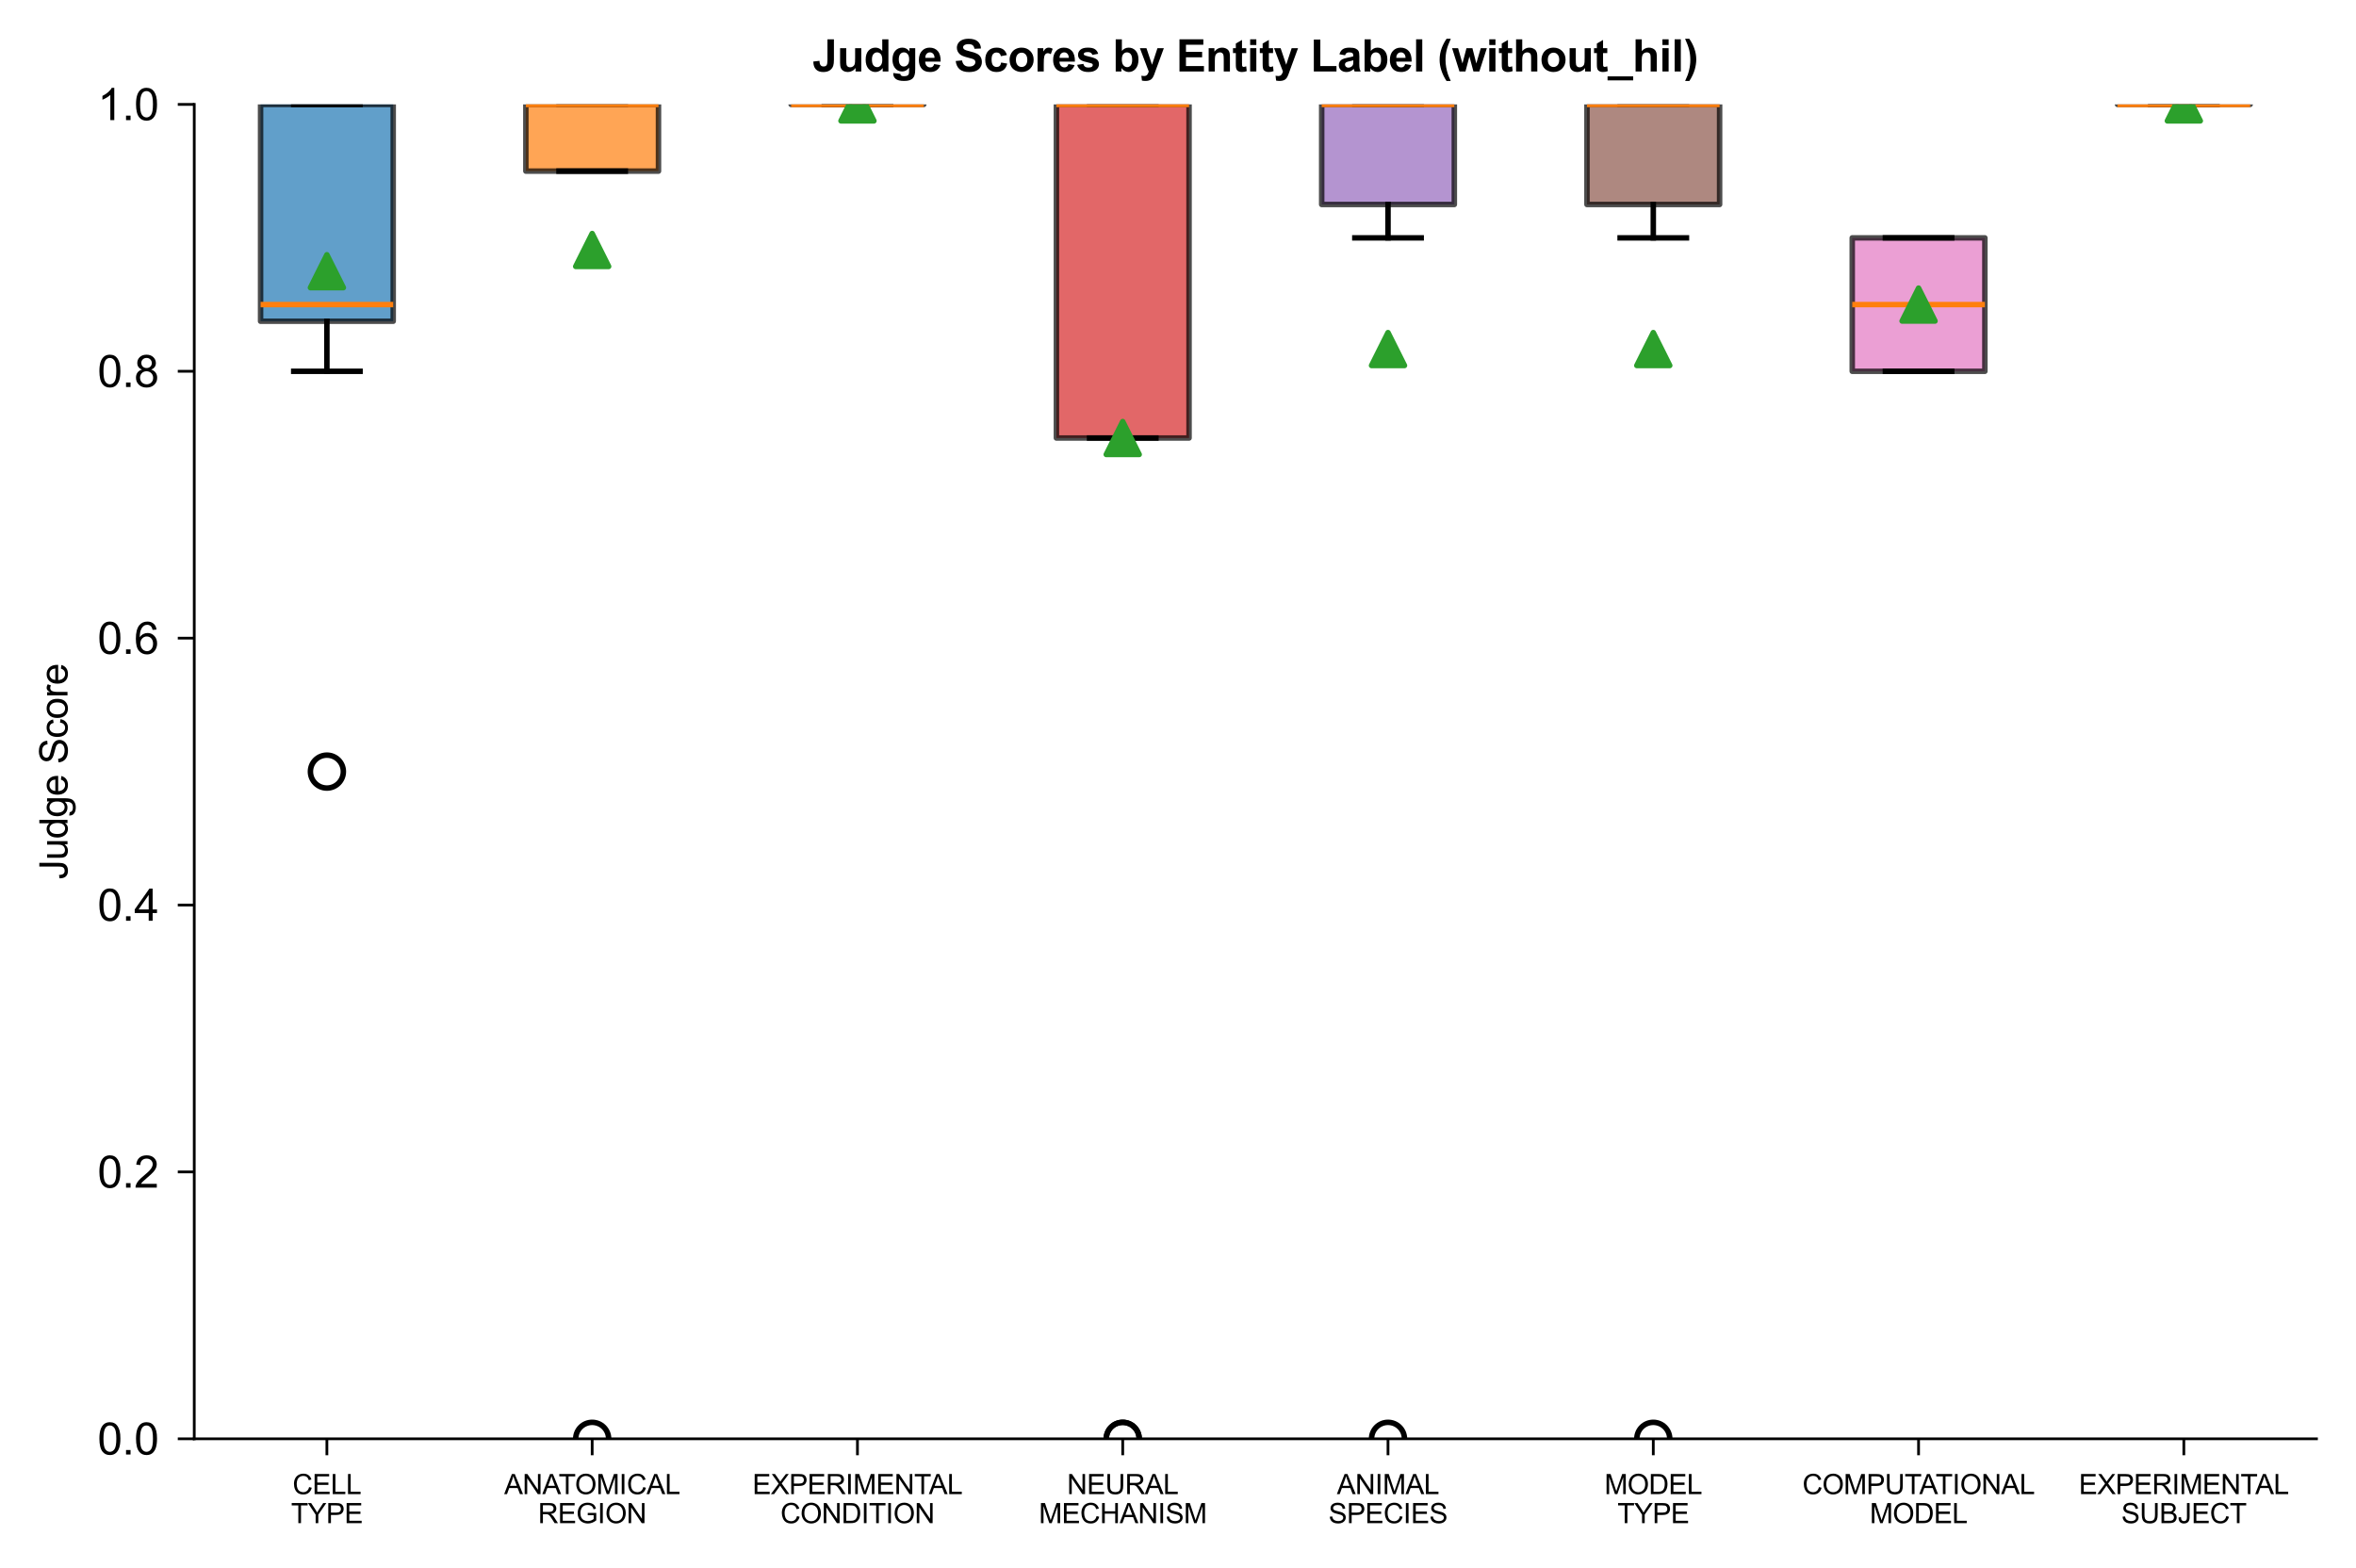 <?xml version="1.0" encoding="utf-8" standalone="no"?>
<!DOCTYPE svg PUBLIC "-//W3C//DTD SVG 1.1//EN"
  "http://www.w3.org/Graphics/SVG/1.1/DTD/svg11.dtd">
<svg xmlns:xlink="http://www.w3.org/1999/xlink" width="429.214pt" height="285.706pt" viewBox="0 0 429.214 285.706" xmlns="http://www.w3.org/2000/svg" version="1.1">
 <defs>
  <style type="text/css">*{stroke-linejoin: round; stroke-linecap: butt}</style>
 </defs>
 <g id="figure_1">
  <g id="patch_1">
   <path d="M 0 285.706 
L 429.214 285.706 
L 429.214 0 
L 0 0 
z
" style="fill: #ffffff"/>
  </g>
  <g id="axes_1">
   <g id="patch_2">
    <path d="M 35.389 262.145 
L 422.014 262.145 
L 422.014 19.024 
L 35.389 19.024 
z
" style="fill: #ffffff"/>
   </g>
   <g id="matplotlib.axis_1">
    <g id="xtick_1">
     <g id="line2d_1">
      <defs>
       <path id="m60e4095903" d="M 0 0 
L 0 3 
" style="stroke: #000000; stroke-width: 0.5"/>
      </defs>
      <g>
       <use xlink:href="#m60e4095903" x="59.553" y="262.145" style="stroke: #000000; stroke-width: 0.5"/>
      </g>
     </g>
     <g id="text_1">
      <!-- CELL -->
      <g transform="translate(53.3 272.224) scale(0.05 -0.05)">
       <defs>
        <path id="ArialMT-43" d="M 3763 1606 
L 4369 1453 
Q 4178 706 3683 314 
Q 3188 -78 2472 -78 
Q 1731 -78 1267 223 
Q 803 525 561 1097 
Q 319 1669 319 2325 
Q 319 3041 592 3573 
Q 866 4106 1370 4382 
Q 1875 4659 2481 4659 
Q 3169 4659 3637 4309 
Q 4106 3959 4291 3325 
L 3694 3184 
Q 3534 3684 3231 3912 
Q 2928 4141 2469 4141 
Q 1941 4141 1586 3887 
Q 1231 3634 1087 3207 
Q 944 2781 944 2328 
Q 944 1744 1114 1308 
Q 1284 872 1643 656 
Q 2003 441 2422 441 
Q 2931 441 3284 734 
Q 3638 1028 3763 1606 
z
" transform="scale(0.016)"/>
        <path id="ArialMT-45" d="M 506 0 
L 506 4581 
L 3819 4581 
L 3819 4041 
L 1113 4041 
L 1113 2638 
L 3647 2638 
L 3647 2100 
L 1113 2100 
L 1113 541 
L 3925 541 
L 3925 0 
L 506 0 
z
" transform="scale(0.016)"/>
        <path id="ArialMT-4c" d="M 469 0 
L 469 4581 
L 1075 4581 
L 1075 541 
L 3331 541 
L 3331 0 
L 469 0 
z
" transform="scale(0.016)"/>
       </defs>
       <use xlink:href="#ArialMT-43"/>
       <use xlink:href="#ArialMT-45" transform="translate(72.217 0)"/>
       <use xlink:href="#ArialMT-4c" transform="translate(138.916 0)"/>
       <use xlink:href="#ArialMT-4c" transform="translate(194.531 0)"/>
      </g>
      <!-- TYPE -->
      <g transform="translate(53.023 277.512) scale(0.05 -0.05)">
       <defs>
        <path id="ArialMT-54" d="M 1659 0 
L 1659 4041 
L 150 4041 
L 150 4581 
L 3781 4581 
L 3781 4041 
L 2266 4041 
L 2266 0 
L 1659 0 
z
" transform="scale(0.016)"/>
        <path id="ArialMT-59" d="M 1784 0 
L 1784 1941 
L 19 4581 
L 756 4581 
L 1659 3200 
Q 1909 2813 2125 2425 
Q 2331 2784 2625 3234 
L 3513 4581 
L 4219 4581 
L 2391 1941 
L 2391 0 
L 1784 0 
z
" transform="scale(0.016)"/>
        <path id="ArialMT-50" d="M 494 0 
L 494 4581 
L 2222 4581 
Q 2678 4581 2919 4538 
Q 3256 4481 3484 4323 
Q 3713 4166 3852 3881 
Q 3991 3597 3991 3256 
Q 3991 2672 3619 2267 
Q 3247 1863 2275 1863 
L 1100 1863 
L 1100 0 
L 494 0 
z
M 1100 2403 
L 2284 2403 
Q 2872 2403 3119 2622 
Q 3366 2841 3366 3238 
Q 3366 3525 3220 3729 
Q 3075 3934 2838 4000 
Q 2684 4041 2272 4041 
L 1100 4041 
L 1100 2403 
z
" transform="scale(0.016)"/>
       </defs>
       <use xlink:href="#ArialMT-54"/>
       <use xlink:href="#ArialMT-59" transform="translate(61.084 0)"/>
       <use xlink:href="#ArialMT-50" transform="translate(127.783 0)"/>
       <use xlink:href="#ArialMT-45" transform="translate(194.482 0)"/>
      </g>
     </g>
    </g>
    <g id="xtick_2">
     <g id="line2d_2">
      <g>
       <use xlink:href="#m60e4095903" x="107.881" y="262.145" style="stroke: #000000; stroke-width: 0.5"/>
      </g>
     </g>
     <g id="text_2">
      <!-- ANATOMICAL -->
      <g transform="translate(91.857 272.224) scale(0.05 -0.05)">
       <defs>
        <path id="ArialMT-41" d="M -9 0 
L 1750 4581 
L 2403 4581 
L 4278 0 
L 3588 0 
L 3053 1388 
L 1138 1388 
L 634 0 
L -9 0 
z
M 1313 1881 
L 2866 1881 
L 2388 3150 
Q 2169 3728 2063 4100 
Q 1975 3659 1816 3225 
L 1313 1881 
z
" transform="scale(0.016)"/>
        <path id="ArialMT-4e" d="M 488 0 
L 488 4581 
L 1109 4581 
L 3516 984 
L 3516 4581 
L 4097 4581 
L 4097 0 
L 3475 0 
L 1069 3600 
L 1069 0 
L 488 0 
z
" transform="scale(0.016)"/>
        <path id="ArialMT-4f" d="M 309 2231 
Q 309 3372 921 4017 
Q 1534 4663 2503 4663 
Q 3138 4663 3647 4359 
Q 4156 4056 4423 3514 
Q 4691 2972 4691 2284 
Q 4691 1588 4409 1038 
Q 4128 488 3612 205 
Q 3097 -78 2500 -78 
Q 1853 -78 1343 234 
Q 834 547 571 1087 
Q 309 1628 309 2231 
z
M 934 2222 
Q 934 1394 1379 917 
Q 1825 441 2497 441 
Q 3181 441 3623 922 
Q 4066 1403 4066 2288 
Q 4066 2847 3877 3264 
Q 3688 3681 3323 3911 
Q 2959 4141 2506 4141 
Q 1863 4141 1398 3698 
Q 934 3256 934 2222 
z
" transform="scale(0.016)"/>
        <path id="ArialMT-4d" d="M 475 0 
L 475 4581 
L 1388 4581 
L 2472 1338 
Q 2622 884 2691 659 
Q 2769 909 2934 1394 
L 4031 4581 
L 4847 4581 
L 4847 0 
L 4263 0 
L 4263 3834 
L 2931 0 
L 2384 0 
L 1059 3900 
L 1059 0 
L 475 0 
z
" transform="scale(0.016)"/>
        <path id="ArialMT-49" d="M 597 0 
L 597 4581 
L 1203 4581 
L 1203 0 
L 597 0 
z
" transform="scale(0.016)"/>
       </defs>
       <use xlink:href="#ArialMT-41"/>
       <use xlink:href="#ArialMT-4e" transform="translate(66.699 0)"/>
       <use xlink:href="#ArialMT-41" transform="translate(138.916 0)"/>
       <use xlink:href="#ArialMT-54" transform="translate(198.24 0)"/>
       <use xlink:href="#ArialMT-4f" transform="translate(257.574 0)"/>
       <use xlink:href="#ArialMT-4d" transform="translate(335.357 0)"/>
       <use xlink:href="#ArialMT-49" transform="translate(418.658 0)"/>
       <use xlink:href="#ArialMT-43" transform="translate(446.441 0)"/>
       <use xlink:href="#ArialMT-41" transform="translate(518.658 0)"/>
       <use xlink:href="#ArialMT-4c" transform="translate(585.357 0)"/>
      </g>
      <!-- REGION -->
      <g transform="translate(98.019 277.512) scale(0.05 -0.05)">
       <defs>
        <path id="ArialMT-52" d="M 503 0 
L 503 4581 
L 2534 4581 
Q 3147 4581 3465 4457 
Q 3784 4334 3975 4021 
Q 4166 3709 4166 3331 
Q 4166 2844 3850 2509 
Q 3534 2175 2875 2084 
Q 3116 1969 3241 1856 
Q 3506 1613 3744 1247 
L 4541 0 
L 3778 0 
L 3172 953 
Q 2906 1366 2734 1584 
Q 2563 1803 2427 1890 
Q 2291 1978 2150 2013 
Q 2047 2034 1813 2034 
L 1109 2034 
L 1109 0 
L 503 0 
z
M 1109 2559 
L 2413 2559 
Q 2828 2559 3062 2645 
Q 3297 2731 3419 2920 
Q 3541 3109 3541 3331 
Q 3541 3656 3305 3865 
Q 3069 4075 2559 4075 
L 1109 4075 
L 1109 2559 
z
" transform="scale(0.016)"/>
        <path id="ArialMT-47" d="M 2638 1797 
L 2638 2334 
L 4578 2338 
L 4578 638 
Q 4131 281 3656 101 
Q 3181 -78 2681 -78 
Q 2006 -78 1454 211 
Q 903 500 622 1047 
Q 341 1594 341 2269 
Q 341 2938 620 3517 
Q 900 4097 1425 4378 
Q 1950 4659 2634 4659 
Q 3131 4659 3532 4498 
Q 3934 4338 4162 4050 
Q 4391 3763 4509 3300 
L 3963 3150 
Q 3859 3500 3706 3700 
Q 3553 3900 3268 4020 
Q 2984 4141 2638 4141 
Q 2222 4141 1919 4014 
Q 1616 3888 1430 3681 
Q 1244 3475 1141 3228 
Q 966 2803 966 2306 
Q 966 1694 1177 1281 
Q 1388 869 1791 669 
Q 2194 469 2647 469 
Q 3041 469 3416 620 
Q 3791 772 3984 944 
L 3984 1797 
L 2638 1797 
z
" transform="scale(0.016)"/>
       </defs>
       <use xlink:href="#ArialMT-52"/>
       <use xlink:href="#ArialMT-45" transform="translate(72.217 0)"/>
       <use xlink:href="#ArialMT-47" transform="translate(138.916 0)"/>
       <use xlink:href="#ArialMT-49" transform="translate(216.699 0)"/>
       <use xlink:href="#ArialMT-4f" transform="translate(244.482 0)"/>
       <use xlink:href="#ArialMT-4e" transform="translate(322.266 0)"/>
      </g>
     </g>
    </g>
    <g id="xtick_3">
     <g id="line2d_3">
      <g>
       <use xlink:href="#m60e4095903" x="156.209" y="262.145" style="stroke: #000000; stroke-width: 0.5"/>
      </g>
     </g>
     <g id="text_3">
      <!-- EXPERIMENTAL -->
      <g transform="translate(137.083 272.224) scale(0.05 -0.05)">
       <defs>
        <path id="ArialMT-58" d="M 28 0 
L 1800 2388 
L 238 4581 
L 959 4581 
L 1791 3406 
Q 2050 3041 2159 2844 
Q 2313 3094 2522 3366 
L 3444 4581 
L 4103 4581 
L 2494 2422 
L 4228 0 
L 3478 0 
L 2325 1634 
Q 2228 1775 2125 1941 
Q 1972 1691 1906 1597 
L 756 0 
L 28 0 
z
" transform="scale(0.016)"/>
       </defs>
       <use xlink:href="#ArialMT-45"/>
       <use xlink:href="#ArialMT-58" transform="translate(66.699 0)"/>
       <use xlink:href="#ArialMT-50" transform="translate(133.398 0)"/>
       <use xlink:href="#ArialMT-45" transform="translate(200.098 0)"/>
       <use xlink:href="#ArialMT-52" transform="translate(266.797 0)"/>
       <use xlink:href="#ArialMT-49" transform="translate(339.014 0)"/>
       <use xlink:href="#ArialMT-4d" transform="translate(366.797 0)"/>
       <use xlink:href="#ArialMT-45" transform="translate(450.098 0)"/>
       <use xlink:href="#ArialMT-4e" transform="translate(516.797 0)"/>
       <use xlink:href="#ArialMT-54" transform="translate(589.014 0)"/>
       <use xlink:href="#ArialMT-41" transform="translate(642.723 0)"/>
       <use xlink:href="#ArialMT-4c" transform="translate(709.422 0)"/>
      </g>
      <!-- CONDITION -->
      <g transform="translate(142.182 277.512) scale(0.05 -0.05)">
       <defs>
        <path id="ArialMT-44" d="M 494 0 
L 494 4581 
L 2072 4581 
Q 2606 4581 2888 4516 
Q 3281 4425 3559 4188 
Q 3922 3881 4101 3404 
Q 4281 2928 4281 2316 
Q 4281 1794 4159 1391 
Q 4038 988 3847 723 
Q 3656 459 3429 307 
Q 3203 156 2883 78 
Q 2563 0 2147 0 
L 494 0 
z
M 1100 541 
L 2078 541 
Q 2531 541 2789 625 
Q 3047 709 3200 863 
Q 3416 1078 3536 1442 
Q 3656 1806 3656 2325 
Q 3656 3044 3420 3430 
Q 3184 3816 2847 3947 
Q 2603 4041 2063 4041 
L 1100 4041 
L 1100 541 
z
" transform="scale(0.016)"/>
       </defs>
       <use xlink:href="#ArialMT-43"/>
       <use xlink:href="#ArialMT-4f" transform="translate(72.217 0)"/>
       <use xlink:href="#ArialMT-4e" transform="translate(150 0)"/>
       <use xlink:href="#ArialMT-44" transform="translate(222.217 0)"/>
       <use xlink:href="#ArialMT-49" transform="translate(294.434 0)"/>
       <use xlink:href="#ArialMT-54" transform="translate(322.217 0)"/>
       <use xlink:href="#ArialMT-49" transform="translate(383.301 0)"/>
       <use xlink:href="#ArialMT-4f" transform="translate(411.084 0)"/>
       <use xlink:href="#ArialMT-4e" transform="translate(488.867 0)"/>
      </g>
     </g>
    </g>
    <g id="xtick_4">
     <g id="line2d_4">
      <g>
       <use xlink:href="#m60e4095903" x="204.537" y="262.145" style="stroke: #000000; stroke-width: 0.5"/>
      </g>
     </g>
     <g id="text_4">
      <!-- NEURAL -->
      <g transform="translate(194.396 272.224) scale(0.05 -0.05)">
       <defs>
        <path id="ArialMT-55" d="M 3500 4581 
L 4106 4581 
L 4106 1934 
Q 4106 1244 3950 837 
Q 3794 431 3386 176 
Q 2978 -78 2316 -78 
Q 1672 -78 1262 144 
Q 853 366 678 786 
Q 503 1206 503 1934 
L 503 4581 
L 1109 4581 
L 1109 1938 
Q 1109 1341 1220 1058 
Q 1331 775 1601 622 
Q 1872 469 2263 469 
Q 2931 469 3215 772 
Q 3500 1075 3500 1938 
L 3500 4581 
z
" transform="scale(0.016)"/>
       </defs>
       <use xlink:href="#ArialMT-4e"/>
       <use xlink:href="#ArialMT-45" transform="translate(72.217 0)"/>
       <use xlink:href="#ArialMT-55" transform="translate(138.916 0)"/>
       <use xlink:href="#ArialMT-52" transform="translate(211.133 0)"/>
       <use xlink:href="#ArialMT-41" transform="translate(283.35 0)"/>
       <use xlink:href="#ArialMT-4c" transform="translate(350.049 0)"/>
      </g>
      <!-- MECHANISM -->
      <g transform="translate(189.259 277.512) scale(0.05 -0.05)">
       <defs>
        <path id="ArialMT-48" d="M 513 0 
L 513 4581 
L 1119 4581 
L 1119 2700 
L 3500 2700 
L 3500 4581 
L 4106 4581 
L 4106 0 
L 3500 0 
L 3500 2159 
L 1119 2159 
L 1119 0 
L 513 0 
z
" transform="scale(0.016)"/>
        <path id="ArialMT-53" d="M 288 1472 
L 859 1522 
Q 900 1178 1048 958 
Q 1197 738 1509 602 
Q 1822 466 2213 466 
Q 2559 466 2825 569 
Q 3091 672 3220 851 
Q 3350 1031 3350 1244 
Q 3350 1459 3225 1620 
Q 3100 1781 2813 1891 
Q 2628 1963 1997 2114 
Q 1366 2266 1113 2400 
Q 784 2572 623 2826 
Q 463 3081 463 3397 
Q 463 3744 659 4045 
Q 856 4347 1234 4503 
Q 1613 4659 2075 4659 
Q 2584 4659 2973 4495 
Q 3363 4331 3572 4012 
Q 3781 3694 3797 3291 
L 3216 3247 
Q 3169 3681 2898 3903 
Q 2628 4125 2100 4125 
Q 1550 4125 1298 3923 
Q 1047 3722 1047 3438 
Q 1047 3191 1225 3031 
Q 1400 2872 2139 2705 
Q 2878 2538 3153 2413 
Q 3553 2228 3743 1945 
Q 3934 1663 3934 1294 
Q 3934 928 3725 604 
Q 3516 281 3123 101 
Q 2731 -78 2241 -78 
Q 1619 -78 1198 103 
Q 778 284 539 648 
Q 300 1013 288 1472 
z
" transform="scale(0.016)"/>
       </defs>
       <use xlink:href="#ArialMT-4d"/>
       <use xlink:href="#ArialMT-45" transform="translate(83.301 0)"/>
       <use xlink:href="#ArialMT-43" transform="translate(150 0)"/>
       <use xlink:href="#ArialMT-48" transform="translate(222.217 0)"/>
       <use xlink:href="#ArialMT-41" transform="translate(294.434 0)"/>
       <use xlink:href="#ArialMT-4e" transform="translate(361.133 0)"/>
       <use xlink:href="#ArialMT-49" transform="translate(433.35 0)"/>
       <use xlink:href="#ArialMT-53" transform="translate(461.133 0)"/>
       <use xlink:href="#ArialMT-4d" transform="translate(527.832 0)"/>
      </g>
     </g>
    </g>
    <g id="xtick_5">
     <g id="line2d_5">
      <g>
       <use xlink:href="#m60e4095903" x="252.866" y="262.145" style="stroke: #000000; stroke-width: 0.5"/>
      </g>
     </g>
     <g id="text_5">
      <!-- ANIMAL -->
      <g transform="translate(243.558 272.224) scale(0.05 -0.05)">
       <use xlink:href="#ArialMT-41"/>
       <use xlink:href="#ArialMT-4e" transform="translate(66.699 0)"/>
       <use xlink:href="#ArialMT-49" transform="translate(138.916 0)"/>
       <use xlink:href="#ArialMT-4d" transform="translate(166.699 0)"/>
       <use xlink:href="#ArialMT-41" transform="translate(250 0)"/>
       <use xlink:href="#ArialMT-4c" transform="translate(316.699 0)"/>
      </g>
      <!-- SPECIES -->
      <g transform="translate(242.028 277.512) scale(0.05 -0.05)">
       <use xlink:href="#ArialMT-53"/>
       <use xlink:href="#ArialMT-50" transform="translate(66.699 0)"/>
       <use xlink:href="#ArialMT-45" transform="translate(133.398 0)"/>
       <use xlink:href="#ArialMT-43" transform="translate(200.098 0)"/>
       <use xlink:href="#ArialMT-49" transform="translate(272.314 0)"/>
       <use xlink:href="#ArialMT-45" transform="translate(300.098 0)"/>
       <use xlink:href="#ArialMT-53" transform="translate(366.797 0)"/>
      </g>
     </g>
    </g>
    <g id="xtick_6">
     <g id="line2d_6">
      <g>
       <use xlink:href="#m60e4095903" x="301.194" y="262.145" style="stroke: #000000; stroke-width: 0.5"/>
      </g>
     </g>
     <g id="text_6">
      <!-- MODEL -->
      <g transform="translate(292.304 272.224) scale(0.05 -0.05)">
       <use xlink:href="#ArialMT-4d"/>
       <use xlink:href="#ArialMT-4f" transform="translate(83.301 0)"/>
       <use xlink:href="#ArialMT-44" transform="translate(161.084 0)"/>
       <use xlink:href="#ArialMT-45" transform="translate(233.301 0)"/>
       <use xlink:href="#ArialMT-4c" transform="translate(300 0)"/>
      </g>
      <!-- TYPE -->
      <g transform="translate(294.664 277.512) scale(0.05 -0.05)">
       <use xlink:href="#ArialMT-54"/>
       <use xlink:href="#ArialMT-59" transform="translate(61.084 0)"/>
       <use xlink:href="#ArialMT-50" transform="translate(127.783 0)"/>
       <use xlink:href="#ArialMT-45" transform="translate(194.482 0)"/>
      </g>
     </g>
    </g>
    <g id="xtick_7">
     <g id="line2d_7">
      <g>
       <use xlink:href="#m60e4095903" x="349.522" y="262.145" style="stroke: #000000; stroke-width: 0.5"/>
      </g>
     </g>
     <g id="text_7">
      <!-- COMPUTATIONAL -->
      <g transform="translate(328.361 272.224) scale(0.05 -0.05)">
       <use xlink:href="#ArialMT-43"/>
       <use xlink:href="#ArialMT-4f" transform="translate(72.217 0)"/>
       <use xlink:href="#ArialMT-4d" transform="translate(150 0)"/>
       <use xlink:href="#ArialMT-50" transform="translate(233.301 0)"/>
       <use xlink:href="#ArialMT-55" transform="translate(300 0)"/>
       <use xlink:href="#ArialMT-54" transform="translate(372.217 0)"/>
       <use xlink:href="#ArialMT-41" transform="translate(425.926 0)"/>
       <use xlink:href="#ArialMT-54" transform="translate(485.25 0)"/>
       <use xlink:href="#ArialMT-49" transform="translate(546.334 0)"/>
       <use xlink:href="#ArialMT-4f" transform="translate(574.117 0)"/>
       <use xlink:href="#ArialMT-4e" transform="translate(651.9 0)"/>
       <use xlink:href="#ArialMT-41" transform="translate(724.117 0)"/>
       <use xlink:href="#ArialMT-4c" transform="translate(790.816 0)"/>
      </g>
      <!-- MODEL -->
      <g transform="translate(340.632 277.512) scale(0.05 -0.05)">
       <use xlink:href="#ArialMT-4d"/>
       <use xlink:href="#ArialMT-4f" transform="translate(83.301 0)"/>
       <use xlink:href="#ArialMT-44" transform="translate(161.084 0)"/>
       <use xlink:href="#ArialMT-45" transform="translate(233.301 0)"/>
       <use xlink:href="#ArialMT-4c" transform="translate(300 0)"/>
      </g>
     </g>
    </g>
    <g id="xtick_8">
     <g id="line2d_8">
      <g>
       <use xlink:href="#m60e4095903" x="397.85" y="262.145" style="stroke: #000000; stroke-width: 0.5"/>
      </g>
     </g>
     <g id="text_8">
      <!-- EXPERIMENTAL -->
      <g transform="translate(378.724 272.224) scale(0.05 -0.05)">
       <use xlink:href="#ArialMT-45"/>
       <use xlink:href="#ArialMT-58" transform="translate(66.699 0)"/>
       <use xlink:href="#ArialMT-50" transform="translate(133.398 0)"/>
       <use xlink:href="#ArialMT-45" transform="translate(200.098 0)"/>
       <use xlink:href="#ArialMT-52" transform="translate(266.797 0)"/>
       <use xlink:href="#ArialMT-49" transform="translate(339.014 0)"/>
       <use xlink:href="#ArialMT-4d" transform="translate(366.797 0)"/>
       <use xlink:href="#ArialMT-45" transform="translate(450.098 0)"/>
       <use xlink:href="#ArialMT-4e" transform="translate(516.797 0)"/>
       <use xlink:href="#ArialMT-54" transform="translate(589.014 0)"/>
       <use xlink:href="#ArialMT-41" transform="translate(642.723 0)"/>
       <use xlink:href="#ArialMT-4c" transform="translate(709.422 0)"/>
      </g>
      <!-- SUBJECT -->
      <g transform="translate(386.459 277.512) scale(0.05 -0.05)">
       <defs>
        <path id="ArialMT-42" d="M 469 0 
L 469 4581 
L 2188 4581 
Q 2713 4581 3030 4442 
Q 3347 4303 3526 4014 
Q 3706 3725 3706 3409 
Q 3706 3116 3547 2856 
Q 3388 2597 3066 2438 
Q 3481 2316 3704 2022 
Q 3928 1728 3928 1328 
Q 3928 1006 3792 729 
Q 3656 453 3456 303 
Q 3256 153 2954 76 
Q 2653 0 2216 0 
L 469 0 
z
M 1075 2656 
L 2066 2656 
Q 2469 2656 2644 2709 
Q 2875 2778 2992 2937 
Q 3109 3097 3109 3338 
Q 3109 3566 3000 3739 
Q 2891 3913 2687 3977 
Q 2484 4041 1991 4041 
L 1075 4041 
L 1075 2656 
z
M 1075 541 
L 2216 541 
Q 2509 541 2628 563 
Q 2838 600 2978 687 
Q 3119 775 3209 942 
Q 3300 1109 3300 1328 
Q 3300 1584 3169 1773 
Q 3038 1963 2805 2039 
Q 2572 2116 2134 2116 
L 1075 2116 
L 1075 541 
z
" transform="scale(0.016)"/>
        <path id="ArialMT-4a" d="M 184 1300 
L 731 1375 
Q 753 850 928 656 
Q 1103 463 1413 463 
Q 1641 463 1806 567 
Q 1972 672 2034 851 
Q 2097 1031 2097 1425 
L 2097 4581 
L 2703 4581 
L 2703 1459 
Q 2703 884 2564 568 
Q 2425 253 2123 87 
Q 1822 -78 1416 -78 
Q 813 -78 492 269 
Q 172 616 184 1300 
z
" transform="scale(0.016)"/>
       </defs>
       <use xlink:href="#ArialMT-53"/>
       <use xlink:href="#ArialMT-55" transform="translate(66.699 0)"/>
       <use xlink:href="#ArialMT-42" transform="translate(138.916 0)"/>
       <use xlink:href="#ArialMT-4a" transform="translate(205.615 0)"/>
       <use xlink:href="#ArialMT-45" transform="translate(255.615 0)"/>
       <use xlink:href="#ArialMT-43" transform="translate(322.314 0)"/>
       <use xlink:href="#ArialMT-54" transform="translate(394.531 0)"/>
      </g>
     </g>
    </g>
   </g>
   <g id="matplotlib.axis_2">
    <g id="ytick_1">
     <g id="line2d_9">
      <defs>
       <path id="m1306fd437f" d="M 0 0 
L -3 0 
" style="stroke: #000000; stroke-width: 0.5"/>
      </defs>
      <g>
       <use xlink:href="#m1306fd437f" x="35.389" y="262.145" style="stroke: #000000; stroke-width: 0.5"/>
      </g>
     </g>
     <g id="text_9">
      <!-- 0.0 -->
      <g transform="translate(17.769 265.008) scale(0.08 -0.08)">
       <defs>
        <path id="ArialMT-30" d="M 266 2259 
Q 266 3072 433 3567 
Q 600 4063 929 4331 
Q 1259 4600 1759 4600 
Q 2128 4600 2406 4451 
Q 2684 4303 2865 4023 
Q 3047 3744 3150 3342 
Q 3253 2941 3253 2259 
Q 3253 1453 3087 958 
Q 2922 463 2592 192 
Q 2263 -78 1759 -78 
Q 1097 -78 719 397 
Q 266 969 266 2259 
z
M 844 2259 
Q 844 1131 1108 757 
Q 1372 384 1759 384 
Q 2147 384 2411 759 
Q 2675 1134 2675 2259 
Q 2675 3391 2411 3762 
Q 2147 4134 1753 4134 
Q 1366 4134 1134 3806 
Q 844 3388 844 2259 
z
" transform="scale(0.016)"/>
        <path id="ArialMT-2e" d="M 581 0 
L 581 641 
L 1222 641 
L 1222 0 
L 581 0 
z
" transform="scale(0.016)"/>
       </defs>
       <use xlink:href="#ArialMT-30"/>
       <use xlink:href="#ArialMT-2e" transform="translate(55.615 0)"/>
       <use xlink:href="#ArialMT-30" transform="translate(83.398 0)"/>
      </g>
     </g>
    </g>
    <g id="ytick_2">
     <g id="line2d_10">
      <g>
       <use xlink:href="#m1306fd437f" x="35.389" y="213.521" style="stroke: #000000; stroke-width: 0.5"/>
      </g>
     </g>
     <g id="text_10">
      <!-- 0.2 -->
      <g transform="translate(17.769 216.384) scale(0.08 -0.08)">
       <defs>
        <path id="ArialMT-32" d="M 3222 541 
L 3222 0 
L 194 0 
Q 188 203 259 391 
Q 375 700 629 1000 
Q 884 1300 1366 1694 
Q 2113 2306 2375 2664 
Q 2638 3022 2638 3341 
Q 2638 3675 2398 3904 
Q 2159 4134 1775 4134 
Q 1369 4134 1125 3890 
Q 881 3647 878 3216 
L 300 3275 
Q 359 3922 746 4261 
Q 1134 4600 1788 4600 
Q 2447 4600 2831 4234 
Q 3216 3869 3216 3328 
Q 3216 3053 3103 2787 
Q 2991 2522 2730 2228 
Q 2469 1934 1863 1422 
Q 1356 997 1212 845 
Q 1069 694 975 541 
L 3222 541 
z
" transform="scale(0.016)"/>
       </defs>
       <use xlink:href="#ArialMT-30"/>
       <use xlink:href="#ArialMT-2e" transform="translate(55.615 0)"/>
       <use xlink:href="#ArialMT-32" transform="translate(83.398 0)"/>
      </g>
     </g>
    </g>
    <g id="ytick_3">
     <g id="line2d_11">
      <g>
       <use xlink:href="#m1306fd437f" x="35.389" y="164.897" style="stroke: #000000; stroke-width: 0.5"/>
      </g>
     </g>
     <g id="text_11">
      <!-- 0.4 -->
      <g transform="translate(17.769 167.76) scale(0.08 -0.08)">
       <defs>
        <path id="ArialMT-34" d="M 2069 0 
L 2069 1097 
L 81 1097 
L 81 1613 
L 2172 4581 
L 2631 4581 
L 2631 1613 
L 3250 1613 
L 3250 1097 
L 2631 1097 
L 2631 0 
L 2069 0 
z
M 2069 1613 
L 2069 3678 
L 634 1613 
L 2069 1613 
z
" transform="scale(0.016)"/>
       </defs>
       <use xlink:href="#ArialMT-30"/>
       <use xlink:href="#ArialMT-2e" transform="translate(55.615 0)"/>
       <use xlink:href="#ArialMT-34" transform="translate(83.398 0)"/>
      </g>
     </g>
    </g>
    <g id="ytick_4">
     <g id="line2d_12">
      <g>
       <use xlink:href="#m1306fd437f" x="35.389" y="116.272" style="stroke: #000000; stroke-width: 0.5"/>
      </g>
     </g>
     <g id="text_12">
      <!-- 0.6 -->
      <g transform="translate(17.769 119.135) scale(0.08 -0.08)">
       <defs>
        <path id="ArialMT-36" d="M 3184 3459 
L 2625 3416 
Q 2550 3747 2413 3897 
Q 2184 4138 1850 4138 
Q 1581 4138 1378 3988 
Q 1113 3794 959 3422 
Q 806 3050 800 2363 
Q 1003 2672 1297 2822 
Q 1591 2972 1913 2972 
Q 2475 2972 2870 2558 
Q 3266 2144 3266 1488 
Q 3266 1056 3080 686 
Q 2894 316 2569 119 
Q 2244 -78 1831 -78 
Q 1128 -78 684 439 
Q 241 956 241 2144 
Q 241 3472 731 4075 
Q 1159 4600 1884 4600 
Q 2425 4600 2770 4297 
Q 3116 3994 3184 3459 
z
M 888 1484 
Q 888 1194 1011 928 
Q 1134 663 1356 523 
Q 1578 384 1822 384 
Q 2178 384 2434 671 
Q 2691 959 2691 1453 
Q 2691 1928 2437 2201 
Q 2184 2475 1800 2475 
Q 1419 2475 1153 2201 
Q 888 1928 888 1484 
z
" transform="scale(0.016)"/>
       </defs>
       <use xlink:href="#ArialMT-30"/>
       <use xlink:href="#ArialMT-2e" transform="translate(55.615 0)"/>
       <use xlink:href="#ArialMT-36" transform="translate(83.398 0)"/>
      </g>
     </g>
    </g>
    <g id="ytick_5">
     <g id="line2d_13">
      <g>
       <use xlink:href="#m1306fd437f" x="35.389" y="67.648" style="stroke: #000000; stroke-width: 0.5"/>
      </g>
     </g>
     <g id="text_13">
      <!-- 0.8 -->
      <g transform="translate(17.769 70.511) scale(0.08 -0.08)">
       <defs>
        <path id="ArialMT-38" d="M 1131 2484 
Q 781 2613 612 2850 
Q 444 3088 444 3419 
Q 444 3919 803 4259 
Q 1163 4600 1759 4600 
Q 2359 4600 2725 4251 
Q 3091 3903 3091 3403 
Q 3091 3084 2923 2848 
Q 2756 2613 2416 2484 
Q 2838 2347 3058 2040 
Q 3278 1734 3278 1309 
Q 3278 722 2862 322 
Q 2447 -78 1769 -78 
Q 1091 -78 675 323 
Q 259 725 259 1325 
Q 259 1772 486 2073 
Q 713 2375 1131 2484 
z
M 1019 3438 
Q 1019 3113 1228 2906 
Q 1438 2700 1772 2700 
Q 2097 2700 2305 2904 
Q 2513 3109 2513 3406 
Q 2513 3716 2298 3927 
Q 2084 4138 1766 4138 
Q 1444 4138 1231 3931 
Q 1019 3725 1019 3438 
z
M 838 1322 
Q 838 1081 952 856 
Q 1066 631 1291 507 
Q 1516 384 1775 384 
Q 2178 384 2440 643 
Q 2703 903 2703 1303 
Q 2703 1709 2433 1975 
Q 2163 2241 1756 2241 
Q 1359 2241 1098 1978 
Q 838 1716 838 1322 
z
" transform="scale(0.016)"/>
       </defs>
       <use xlink:href="#ArialMT-30"/>
       <use xlink:href="#ArialMT-2e" transform="translate(55.615 0)"/>
       <use xlink:href="#ArialMT-38" transform="translate(83.398 0)"/>
      </g>
     </g>
    </g>
    <g id="ytick_6">
     <g id="line2d_14">
      <g>
       <use xlink:href="#m1306fd437f" x="35.389" y="19.024" style="stroke: #000000; stroke-width: 0.5"/>
      </g>
     </g>
     <g id="text_14">
      <!-- 1.0 -->
      <g transform="translate(17.769 21.887) scale(0.08 -0.08)">
       <defs>
        <path id="ArialMT-31" d="M 2384 0 
L 1822 0 
L 1822 3584 
Q 1619 3391 1289 3197 
Q 959 3003 697 2906 
L 697 3450 
Q 1169 3672 1522 3987 
Q 1875 4303 2022 4600 
L 2384 4600 
L 2384 0 
z
" transform="scale(0.016)"/>
       </defs>
       <use xlink:href="#ArialMT-31"/>
       <use xlink:href="#ArialMT-2e" transform="translate(55.615 0)"/>
       <use xlink:href="#ArialMT-30" transform="translate(83.398 0)"/>
      </g>
     </g>
    </g>
    <g id="text_15">
     <!-- Judge Score -->
     <g transform="translate(12.296 160.235) rotate(-90) scale(0.07 -0.07)">
      <defs>
       <path id="ArialMT-75" d="M 2597 0 
L 2597 488 
Q 2209 -75 1544 -75 
Q 1250 -75 995 37 
Q 741 150 617 320 
Q 494 491 444 738 
Q 409 903 409 1263 
L 409 3319 
L 972 3319 
L 972 1478 
Q 972 1038 1006 884 
Q 1059 663 1231 536 
Q 1403 409 1656 409 
Q 1909 409 2131 539 
Q 2353 669 2445 892 
Q 2538 1116 2538 1541 
L 2538 3319 
L 3100 3319 
L 3100 0 
L 2597 0 
z
" transform="scale(0.016)"/>
       <path id="ArialMT-64" d="M 2575 0 
L 2575 419 
Q 2259 -75 1647 -75 
Q 1250 -75 917 144 
Q 584 363 401 755 
Q 219 1147 219 1656 
Q 219 2153 384 2558 
Q 550 2963 881 3178 
Q 1213 3394 1622 3394 
Q 1922 3394 2156 3267 
Q 2391 3141 2538 2938 
L 2538 4581 
L 3097 4581 
L 3097 0 
L 2575 0 
z
M 797 1656 
Q 797 1019 1065 703 
Q 1334 388 1700 388 
Q 2069 388 2326 689 
Q 2584 991 2584 1609 
Q 2584 2291 2321 2609 
Q 2059 2928 1675 2928 
Q 1300 2928 1048 2622 
Q 797 2316 797 1656 
z
" transform="scale(0.016)"/>
       <path id="ArialMT-67" d="M 319 -275 
L 866 -356 
Q 900 -609 1056 -725 
Q 1266 -881 1628 -881 
Q 2019 -881 2231 -725 
Q 2444 -569 2519 -288 
Q 2563 -116 2559 434 
Q 2191 0 1641 0 
Q 956 0 581 494 
Q 206 988 206 1678 
Q 206 2153 378 2554 
Q 550 2956 876 3175 
Q 1203 3394 1644 3394 
Q 2231 3394 2613 2919 
L 2613 3319 
L 3131 3319 
L 3131 450 
Q 3131 -325 2973 -648 
Q 2816 -972 2473 -1159 
Q 2131 -1347 1631 -1347 
Q 1038 -1347 672 -1080 
Q 306 -813 319 -275 
z
M 784 1719 
Q 784 1066 1043 766 
Q 1303 466 1694 466 
Q 2081 466 2343 764 
Q 2606 1063 2606 1700 
Q 2606 2309 2336 2618 
Q 2066 2928 1684 2928 
Q 1309 2928 1046 2623 
Q 784 2319 784 1719 
z
" transform="scale(0.016)"/>
       <path id="ArialMT-65" d="M 2694 1069 
L 3275 997 
Q 3138 488 2766 206 
Q 2394 -75 1816 -75 
Q 1088 -75 661 373 
Q 234 822 234 1631 
Q 234 2469 665 2931 
Q 1097 3394 1784 3394 
Q 2450 3394 2872 2941 
Q 3294 2488 3294 1666 
Q 3294 1616 3291 1516 
L 816 1516 
Q 847 969 1125 678 
Q 1403 388 1819 388 
Q 2128 388 2347 550 
Q 2566 713 2694 1069 
z
M 847 1978 
L 2700 1978 
Q 2663 2397 2488 2606 
Q 2219 2931 1791 2931 
Q 1403 2931 1139 2672 
Q 875 2413 847 1978 
z
" transform="scale(0.016)"/>
       <path id="ArialMT-20" transform="scale(0.016)"/>
       <path id="ArialMT-63" d="M 2588 1216 
L 3141 1144 
Q 3050 572 2676 248 
Q 2303 -75 1759 -75 
Q 1078 -75 664 370 
Q 250 816 250 1647 
Q 250 2184 428 2587 
Q 606 2991 970 3192 
Q 1334 3394 1763 3394 
Q 2303 3394 2647 3120 
Q 2991 2847 3088 2344 
L 2541 2259 
Q 2463 2594 2264 2762 
Q 2066 2931 1784 2931 
Q 1359 2931 1093 2626 
Q 828 2322 828 1663 
Q 828 994 1084 691 
Q 1341 388 1753 388 
Q 2084 388 2306 591 
Q 2528 794 2588 1216 
z
" transform="scale(0.016)"/>
       <path id="ArialMT-6f" d="M 213 1659 
Q 213 2581 725 3025 
Q 1153 3394 1769 3394 
Q 2453 3394 2887 2945 
Q 3322 2497 3322 1706 
Q 3322 1066 3130 698 
Q 2938 331 2570 128 
Q 2203 -75 1769 -75 
Q 1072 -75 642 372 
Q 213 819 213 1659 
z
M 791 1659 
Q 791 1022 1069 705 
Q 1347 388 1769 388 
Q 2188 388 2466 706 
Q 2744 1025 2744 1678 
Q 2744 2294 2464 2611 
Q 2184 2928 1769 2928 
Q 1347 2928 1069 2612 
Q 791 2297 791 1659 
z
" transform="scale(0.016)"/>
       <path id="ArialMT-72" d="M 416 0 
L 416 3319 
L 922 3319 
L 922 2816 
Q 1116 3169 1280 3281 
Q 1444 3394 1641 3394 
Q 1925 3394 2219 3213 
L 2025 2691 
Q 1819 2813 1613 2813 
Q 1428 2813 1281 2702 
Q 1134 2591 1072 2394 
Q 978 2094 978 1738 
L 978 0 
L 416 0 
z
" transform="scale(0.016)"/>
      </defs>
      <use xlink:href="#ArialMT-4a"/>
      <use xlink:href="#ArialMT-75" transform="translate(50 0)"/>
      <use xlink:href="#ArialMT-64" transform="translate(105.615 0)"/>
      <use xlink:href="#ArialMT-67" transform="translate(161.23 0)"/>
      <use xlink:href="#ArialMT-65" transform="translate(216.846 0)"/>
      <use xlink:href="#ArialMT-20" transform="translate(272.461 0)"/>
      <use xlink:href="#ArialMT-53" transform="translate(300.244 0)"/>
      <use xlink:href="#ArialMT-63" transform="translate(366.943 0)"/>
      <use xlink:href="#ArialMT-6f" transform="translate(416.943 0)"/>
      <use xlink:href="#ArialMT-72" transform="translate(472.559 0)"/>
      <use xlink:href="#ArialMT-65" transform="translate(505.859 0)"/>
     </g>
    </g>
   </g>
   <g id="patch_3">
    <path d="M 47.471 58.531 
L 71.635 58.531 
L 71.635 19.024 
L 47.471 19.024 
L 47.471 58.531 
z
" clip-path="url(#p77ff3b17cf)" style="fill: #1f77b4; opacity: 0.7; stroke: #000000; stroke-linejoin: miter"/>
   </g>
   <g id="line2d_15">
    <path d="M 59.553 58.531 
L 59.553 67.648 
" clip-path="url(#p77ff3b17cf)" style="fill: none; stroke: #000000; stroke-linecap: square"/>
   </g>
   <g id="line2d_16">
    <path d="M 59.553 19.024 
L 59.553 19.024 
" clip-path="url(#p77ff3b17cf)" style="fill: none; stroke: #000000; stroke-linecap: square"/>
   </g>
   <g id="line2d_17">
    <path d="M 53.512 67.648 
L 65.594 67.648 
" clip-path="url(#p77ff3b17cf)" style="fill: none; stroke: #000000; stroke-linecap: square"/>
   </g>
   <g id="line2d_18">
    <path d="M 53.512 19.024 
L 65.594 19.024 
" clip-path="url(#p77ff3b17cf)" style="fill: none; stroke: #000000; stroke-linecap: square"/>
   </g>
   <g id="line2d_19">
    <defs>
     <path id="m515d65999d" d="M 0 3 
C 0.796 3 1.559 2.684 2.121 2.121 
C 2.684 1.559 3 0.796 3 0 
C 3 -0.796 2.684 -1.559 2.121 -2.121 
C 1.559 -2.684 0.796 -3 0 -3 
C -0.796 -3 -1.559 -2.684 -2.121 -2.121 
C -2.684 -1.559 -3 -0.796 -3 0 
C -3 0.796 -2.684 1.559 -2.121 2.121 
C -1.559 2.684 -0.796 3 0 3 
z
" style="stroke: #000000"/>
    </defs>
    <g clip-path="url(#p77ff3b17cf)">
     <use xlink:href="#m515d65999d" x="59.553" y="140.584" style="fill-opacity: 0; stroke: #000000"/>
    </g>
   </g>
   <g id="patch_4">
    <path d="M 95.799 31.18 
L 119.963 31.18 
L 119.963 19.024 
L 95.799 19.024 
L 95.799 31.18 
z
" clip-path="url(#p77ff3b17cf)" style="fill: #ff7f0e; opacity: 0.7; stroke: #000000; stroke-linejoin: miter"/>
   </g>
   <g id="line2d_20">
    <path d="M 107.881 31.18 
L 107.881 31.18 
" clip-path="url(#p77ff3b17cf)" style="fill: none; stroke: #000000; stroke-linecap: square"/>
   </g>
   <g id="line2d_21">
    <path d="M 107.881 19.024 
L 107.881 19.024 
" clip-path="url(#p77ff3b17cf)" style="fill: none; stroke: #000000; stroke-linecap: square"/>
   </g>
   <g id="line2d_22">
    <path d="M 101.84 31.18 
L 113.922 31.18 
" clip-path="url(#p77ff3b17cf)" style="fill: none; stroke: #000000; stroke-linecap: square"/>
   </g>
   <g id="line2d_23">
    <path d="M 101.84 19.024 
L 113.922 19.024 
" clip-path="url(#p77ff3b17cf)" style="fill: none; stroke: #000000; stroke-linecap: square"/>
   </g>
   <g id="line2d_24">
    <g clip-path="url(#p77ff3b17cf)">
     <use xlink:href="#m515d65999d" x="107.881" y="262.145" style="fill-opacity: 0; stroke: #000000"/>
    </g>
   </g>
   <g id="patch_5">
    <path d="M 144.127 19.024 
L 168.291 19.024 
L 168.291 19.024 
L 144.127 19.024 
L 144.127 19.024 
z
" clip-path="url(#p77ff3b17cf)" style="fill: #2ca02c; opacity: 0.7; stroke: #000000; stroke-linejoin: miter"/>
   </g>
   <g id="line2d_25">
    <path d="M 156.209 19.024 
L 156.209 19.024 
" clip-path="url(#p77ff3b17cf)" style="fill: none; stroke: #000000; stroke-linecap: square"/>
   </g>
   <g id="line2d_26">
    <path d="M 156.209 19.024 
L 156.209 19.024 
" clip-path="url(#p77ff3b17cf)" style="fill: none; stroke: #000000; stroke-linecap: square"/>
   </g>
   <g id="line2d_27">
    <path d="M 150.168 19.024 
L 162.25 19.024 
" clip-path="url(#p77ff3b17cf)" style="fill: none; stroke: #000000; stroke-linecap: square"/>
   </g>
   <g id="line2d_28">
    <path d="M 150.168 19.024 
L 162.25 19.024 
" clip-path="url(#p77ff3b17cf)" style="fill: none; stroke: #000000; stroke-linecap: square"/>
   </g>
   <g id="line2d_29"/>
   <g id="patch_6">
    <path d="M 192.455 79.804 
L 216.62 79.804 
L 216.62 19.024 
L 192.455 19.024 
L 192.455 79.804 
z
" clip-path="url(#p77ff3b17cf)" style="fill: #d62728; opacity: 0.7; stroke: #000000; stroke-linejoin: miter"/>
   </g>
   <g id="line2d_30">
    <path d="M 204.537 79.804 
L 204.537 79.804 
" clip-path="url(#p77ff3b17cf)" style="fill: none; stroke: #000000; stroke-linecap: square"/>
   </g>
   <g id="line2d_31">
    <path d="M 204.537 19.024 
L 204.537 19.024 
" clip-path="url(#p77ff3b17cf)" style="fill: none; stroke: #000000; stroke-linecap: square"/>
   </g>
   <g id="line2d_32">
    <path d="M 198.496 79.804 
L 210.579 79.804 
" clip-path="url(#p77ff3b17cf)" style="fill: none; stroke: #000000; stroke-linecap: square"/>
   </g>
   <g id="line2d_33">
    <path d="M 198.496 19.024 
L 210.579 19.024 
" clip-path="url(#p77ff3b17cf)" style="fill: none; stroke: #000000; stroke-linecap: square"/>
   </g>
   <g id="line2d_34">
    <g clip-path="url(#p77ff3b17cf)">
     <use xlink:href="#m515d65999d" x="204.537" y="262.145" style="fill-opacity: 0; stroke: #000000"/>
     <use xlink:href="#m515d65999d" x="204.537" y="262.145" style="fill-opacity: 0; stroke: #000000"/>
    </g>
   </g>
   <g id="patch_7">
    <path d="M 240.784 37.258 
L 264.948 37.258 
L 264.948 19.024 
L 240.784 19.024 
L 240.784 37.258 
z
" clip-path="url(#p77ff3b17cf)" style="fill: #9467bd; opacity: 0.7; stroke: #000000; stroke-linejoin: miter"/>
   </g>
   <g id="line2d_35">
    <path d="M 252.866 37.258 
L 252.866 43.336 
" clip-path="url(#p77ff3b17cf)" style="fill: none; stroke: #000000; stroke-linecap: square"/>
   </g>
   <g id="line2d_36">
    <path d="M 252.866 19.024 
L 252.866 19.024 
" clip-path="url(#p77ff3b17cf)" style="fill: none; stroke: #000000; stroke-linecap: square"/>
   </g>
   <g id="line2d_37">
    <path d="M 246.825 43.336 
L 258.907 43.336 
" clip-path="url(#p77ff3b17cf)" style="fill: none; stroke: #000000; stroke-linecap: square"/>
   </g>
   <g id="line2d_38">
    <path d="M 246.825 19.024 
L 258.907 19.024 
" clip-path="url(#p77ff3b17cf)" style="fill: none; stroke: #000000; stroke-linecap: square"/>
   </g>
   <g id="line2d_39">
    <g clip-path="url(#p77ff3b17cf)">
     <use xlink:href="#m515d65999d" x="252.866" y="262.145" style="fill-opacity: 0; stroke: #000000"/>
    </g>
   </g>
   <g id="patch_8">
    <path d="M 289.112 37.258 
L 313.276 37.258 
L 313.276 19.024 
L 289.112 19.024 
L 289.112 37.258 
z
" clip-path="url(#p77ff3b17cf)" style="fill: #8c564b; opacity: 0.7; stroke: #000000; stroke-linejoin: miter"/>
   </g>
   <g id="line2d_40">
    <path d="M 301.194 37.258 
L 301.194 43.336 
" clip-path="url(#p77ff3b17cf)" style="fill: none; stroke: #000000; stroke-linecap: square"/>
   </g>
   <g id="line2d_41">
    <path d="M 301.194 19.024 
L 301.194 19.024 
" clip-path="url(#p77ff3b17cf)" style="fill: none; stroke: #000000; stroke-linecap: square"/>
   </g>
   <g id="line2d_42">
    <path d="M 295.153 43.336 
L 307.235 43.336 
" clip-path="url(#p77ff3b17cf)" style="fill: none; stroke: #000000; stroke-linecap: square"/>
   </g>
   <g id="line2d_43">
    <path d="M 295.153 19.024 
L 307.235 19.024 
" clip-path="url(#p77ff3b17cf)" style="fill: none; stroke: #000000; stroke-linecap: square"/>
   </g>
   <g id="line2d_44">
    <g clip-path="url(#p77ff3b17cf)">
     <use xlink:href="#m515d65999d" x="301.194" y="262.145" style="fill-opacity: 0; stroke: #000000"/>
    </g>
   </g>
   <g id="patch_9">
    <path d="M 337.44 67.648 
L 361.604 67.648 
L 361.604 43.336 
L 337.44 43.336 
L 337.44 67.648 
z
" clip-path="url(#p77ff3b17cf)" style="fill: #e377c2; opacity: 0.7; stroke: #000000; stroke-linejoin: miter"/>
   </g>
   <g id="line2d_45">
    <path d="M 349.522 67.648 
L 349.522 67.648 
" clip-path="url(#p77ff3b17cf)" style="fill: none; stroke: #000000; stroke-linecap: square"/>
   </g>
   <g id="line2d_46">
    <path d="M 349.522 43.336 
L 349.522 43.336 
" clip-path="url(#p77ff3b17cf)" style="fill: none; stroke: #000000; stroke-linecap: square"/>
   </g>
   <g id="line2d_47">
    <path d="M 343.481 67.648 
L 355.563 67.648 
" clip-path="url(#p77ff3b17cf)" style="fill: none; stroke: #000000; stroke-linecap: square"/>
   </g>
   <g id="line2d_48">
    <path d="M 343.481 43.336 
L 355.563 43.336 
" clip-path="url(#p77ff3b17cf)" style="fill: none; stroke: #000000; stroke-linecap: square"/>
   </g>
   <g id="line2d_49"/>
   <g id="patch_10">
    <path d="M 385.768 19.024 
L 409.932 19.024 
L 409.932 19.024 
L 385.768 19.024 
L 385.768 19.024 
z
" clip-path="url(#p77ff3b17cf)" style="fill: #7f7f7f; opacity: 0.7; stroke: #000000; stroke-linejoin: miter"/>
   </g>
   <g id="line2d_50">
    <path d="M 397.85 19.024 
L 397.85 19.024 
" clip-path="url(#p77ff3b17cf)" style="fill: none; stroke: #000000; stroke-linecap: square"/>
   </g>
   <g id="line2d_51">
    <path d="M 397.85 19.024 
L 397.85 19.024 
" clip-path="url(#p77ff3b17cf)" style="fill: none; stroke: #000000; stroke-linecap: square"/>
   </g>
   <g id="line2d_52">
    <path d="M 391.809 19.024 
L 403.891 19.024 
" clip-path="url(#p77ff3b17cf)" style="fill: none; stroke: #000000; stroke-linecap: square"/>
   </g>
   <g id="line2d_53">
    <path d="M 391.809 19.024 
L 403.891 19.024 
" clip-path="url(#p77ff3b17cf)" style="fill: none; stroke: #000000; stroke-linecap: square"/>
   </g>
   <g id="line2d_54"/>
   <g id="line2d_55">
    <path d="M 47.471 55.492 
L 71.635 55.492 
" clip-path="url(#p77ff3b17cf)" style="fill: none; stroke: #ff7f0e"/>
   </g>
   <g id="line2d_56">
    <defs>
     <path id="m560b3f1644" d="M 0 -3 
L -3 3 
L 3 3 
z
" style="stroke: #2ca02c; stroke-linejoin: miter"/>
    </defs>
    <g clip-path="url(#p77ff3b17cf)">
     <use xlink:href="#m560b3f1644" x="59.553" y="49.414" style="fill: #2ca02c; stroke: #2ca02c; stroke-linejoin: miter"/>
    </g>
   </g>
   <g id="line2d_57">
    <path d="M 95.799 19.024 
L 119.963 19.024 
" clip-path="url(#p77ff3b17cf)" style="fill: none; stroke: #ff7f0e"/>
   </g>
   <g id="line2d_58">
    <g clip-path="url(#p77ff3b17cf)">
     <use xlink:href="#m560b3f1644" x="107.881" y="45.546" style="fill: #2ca02c; stroke: #2ca02c; stroke-linejoin: miter"/>
    </g>
   </g>
   <g id="line2d_59">
    <path d="M 144.127 19.024 
L 168.291 19.024 
" clip-path="url(#p77ff3b17cf)" style="fill: none; stroke: #ff7f0e"/>
   </g>
   <g id="line2d_60">
    <g clip-path="url(#p77ff3b17cf)">
     <use xlink:href="#m560b3f1644" x="156.209" y="19.024" style="fill: #2ca02c; stroke: #2ca02c; stroke-linejoin: miter"/>
    </g>
   </g>
   <g id="line2d_61">
    <path d="M 192.455 19.024 
L 216.62 19.024 
" clip-path="url(#p77ff3b17cf)" style="fill: none; stroke: #ff7f0e"/>
   </g>
   <g id="line2d_62">
    <g clip-path="url(#p77ff3b17cf)">
     <use xlink:href="#m560b3f1644" x="204.537" y="79.804" style="fill: #2ca02c; stroke: #2ca02c; stroke-linejoin: miter"/>
    </g>
   </g>
   <g id="line2d_63">
    <path d="M 240.784 19.024 
L 264.948 19.024 
" clip-path="url(#p77ff3b17cf)" style="fill: none; stroke: #ff7f0e"/>
   </g>
   <g id="line2d_64">
    <g clip-path="url(#p77ff3b17cf)">
     <use xlink:href="#m560b3f1644" x="252.866" y="63.596" style="fill: #2ca02c; stroke: #2ca02c; stroke-linejoin: miter"/>
    </g>
   </g>
   <g id="line2d_65">
    <path d="M 289.112 19.024 
L 313.276 19.024 
" clip-path="url(#p77ff3b17cf)" style="fill: none; stroke: #ff7f0e"/>
   </g>
   <g id="line2d_66">
    <g clip-path="url(#p77ff3b17cf)">
     <use xlink:href="#m560b3f1644" x="301.194" y="63.596" style="fill: #2ca02c; stroke: #2ca02c; stroke-linejoin: miter"/>
    </g>
   </g>
   <g id="line2d_67">
    <path d="M 337.44 55.492 
L 361.604 55.492 
" clip-path="url(#p77ff3b17cf)" style="fill: none; stroke: #ff7f0e"/>
   </g>
   <g id="line2d_68">
    <g clip-path="url(#p77ff3b17cf)">
     <use xlink:href="#m560b3f1644" x="349.522" y="55.492" style="fill: #2ca02c; stroke: #2ca02c; stroke-linejoin: miter"/>
    </g>
   </g>
   <g id="line2d_69">
    <path d="M 385.768 19.024 
L 409.932 19.024 
" clip-path="url(#p77ff3b17cf)" style="fill: none; stroke: #ff7f0e"/>
   </g>
   <g id="line2d_70">
    <g clip-path="url(#p77ff3b17cf)">
     <use xlink:href="#m560b3f1644" x="397.85" y="19.024" style="fill: #2ca02c; stroke: #2ca02c; stroke-linejoin: miter"/>
    </g>
   </g>
   <g id="patch_11">
    <path d="M 35.389 262.145 
L 35.389 19.024 
" style="fill: none; stroke: #000000; stroke-width: 0.5; stroke-linejoin: miter; stroke-linecap: square"/>
   </g>
   <g id="patch_12">
    <path d="M 35.389 262.145 
L 422.014 262.145 
" style="fill: none; stroke: #000000; stroke-width: 0.5; stroke-linejoin: miter; stroke-linecap: square"/>
   </g>
   <g id="text_16">
    <!-- Judge Scores by Entity Label (without_hil) -->
    <g transform="translate(148.032 13.024) scale(0.08 -0.08)">
     <defs>
      <path id="Arial-BoldMT-4a" d="M 2119 4581 
L 3041 4581 
L 3041 1681 
Q 3041 1113 2941 806 
Q 2806 406 2453 164 
Q 2100 -78 1522 -78 
Q 844 -78 478 301 
Q 113 681 109 1416 
L 981 1516 
Q 997 1122 1097 959 
Q 1247 713 1553 713 
Q 1863 713 1991 889 
Q 2119 1066 2119 1622 
L 2119 4581 
z
" transform="scale(0.016)"/>
      <path id="Arial-BoldMT-75" d="M 2644 0 
L 2644 497 
Q 2463 231 2167 78 
Q 1872 -75 1544 -75 
Q 1209 -75 943 72 
Q 678 219 559 484 
Q 441 750 441 1219 
L 441 3319 
L 1319 3319 
L 1319 1794 
Q 1319 1094 1367 936 
Q 1416 778 1544 686 
Q 1672 594 1869 594 
Q 2094 594 2272 717 
Q 2450 841 2515 1023 
Q 2581 1206 2581 1919 
L 2581 3319 
L 3459 3319 
L 3459 0 
L 2644 0 
z
" transform="scale(0.016)"/>
      <path id="Arial-BoldMT-64" d="M 3503 0 
L 2688 0 
L 2688 488 
Q 2484 203 2207 64 
Q 1931 -75 1650 -75 
Q 1078 -75 670 386 
Q 263 847 263 1672 
Q 263 2516 659 2955 
Q 1056 3394 1663 3394 
Q 2219 3394 2625 2931 
L 2625 4581 
L 3503 4581 
L 3503 0 
z
M 1159 1731 
Q 1159 1200 1306 963 
Q 1519 619 1900 619 
Q 2203 619 2415 876 
Q 2628 1134 2628 1647 
Q 2628 2219 2422 2470 
Q 2216 2722 1894 2722 
Q 1581 2722 1370 2473 
Q 1159 2225 1159 1731 
z
" transform="scale(0.016)"/>
      <path id="Arial-BoldMT-67" d="M 378 -219 
L 1381 -341 
Q 1406 -516 1497 -581 
Q 1622 -675 1891 -675 
Q 2234 -675 2406 -572 
Q 2522 -503 2581 -350 
Q 2622 -241 2622 53 
L 2622 538 
Q 2228 0 1628 0 
Q 959 0 569 566 
Q 263 1013 263 1678 
Q 263 2513 664 2953 
Q 1066 3394 1663 3394 
Q 2278 3394 2678 2853 
L 2678 3319 
L 3500 3319 
L 3500 341 
Q 3500 -247 3403 -537 
Q 3306 -828 3131 -993 
Q 2956 -1159 2664 -1253 
Q 2372 -1347 1925 -1347 
Q 1081 -1347 728 -1058 
Q 375 -769 375 -325 
Q 375 -281 378 -219 
z
M 1163 1728 
Q 1163 1200 1367 954 
Q 1572 709 1872 709 
Q 2194 709 2416 961 
Q 2638 1213 2638 1706 
Q 2638 2222 2425 2472 
Q 2213 2722 1888 2722 
Q 1572 2722 1367 2476 
Q 1163 2231 1163 1728 
z
" transform="scale(0.016)"/>
      <path id="Arial-BoldMT-65" d="M 2381 1056 
L 3256 909 
Q 3088 428 2723 176 
Q 2359 -75 1813 -75 
Q 947 -75 531 491 
Q 203 944 203 1634 
Q 203 2459 634 2926 
Q 1066 3394 1725 3394 
Q 2466 3394 2894 2905 
Q 3322 2416 3303 1406 
L 1103 1406 
Q 1113 1016 1316 798 
Q 1519 581 1822 581 
Q 2028 581 2168 693 
Q 2309 806 2381 1056 
z
M 2431 1944 
Q 2422 2325 2234 2523 
Q 2047 2722 1778 2722 
Q 1491 2722 1303 2513 
Q 1116 2303 1119 1944 
L 2431 1944 
z
" transform="scale(0.016)"/>
      <path id="Arial-BoldMT-20" transform="scale(0.016)"/>
      <path id="Arial-BoldMT-53" d="M 231 1491 
L 1131 1578 
Q 1213 1125 1461 912 
Q 1709 700 2131 700 
Q 2578 700 2804 889 
Q 3031 1078 3031 1331 
Q 3031 1494 2936 1608 
Q 2841 1722 2603 1806 
Q 2441 1863 1863 2006 
Q 1119 2191 819 2459 
Q 397 2838 397 3381 
Q 397 3731 595 4036 
Q 794 4341 1167 4500 
Q 1541 4659 2069 4659 
Q 2931 4659 3367 4281 
Q 3803 3903 3825 3272 
L 2900 3231 
Q 2841 3584 2645 3739 
Q 2450 3894 2059 3894 
Q 1656 3894 1428 3728 
Q 1281 3622 1281 3444 
Q 1281 3281 1419 3166 
Q 1594 3019 2269 2859 
Q 2944 2700 3267 2529 
Q 3591 2359 3773 2064 
Q 3956 1769 3956 1334 
Q 3956 941 3737 597 
Q 3519 253 3119 86 
Q 2719 -81 2122 -81 
Q 1253 -81 787 320 
Q 322 722 231 1491 
z
" transform="scale(0.016)"/>
      <path id="Arial-BoldMT-63" d="M 3353 2338 
L 2488 2181 
Q 2444 2441 2289 2572 
Q 2134 2703 1888 2703 
Q 1559 2703 1364 2476 
Q 1169 2250 1169 1719 
Q 1169 1128 1367 884 
Q 1566 641 1900 641 
Q 2150 641 2309 783 
Q 2469 925 2534 1272 
L 3397 1125 
Q 3263 531 2881 228 
Q 2500 -75 1859 -75 
Q 1131 -75 698 384 
Q 266 844 266 1656 
Q 266 2478 700 2936 
Q 1134 3394 1875 3394 
Q 2481 3394 2839 3133 
Q 3197 2872 3353 2338 
z
" transform="scale(0.016)"/>
      <path id="Arial-BoldMT-6f" d="M 256 1706 
Q 256 2144 472 2553 
Q 688 2963 1083 3178 
Q 1478 3394 1966 3394 
Q 2719 3394 3200 2905 
Q 3681 2416 3681 1669 
Q 3681 916 3195 420 
Q 2709 -75 1972 -75 
Q 1516 -75 1102 131 
Q 688 338 472 736 
Q 256 1134 256 1706 
z
M 1156 1659 
Q 1156 1166 1390 903 
Q 1625 641 1969 641 
Q 2313 641 2545 903 
Q 2778 1166 2778 1666 
Q 2778 2153 2545 2415 
Q 2313 2678 1969 2678 
Q 1625 2678 1390 2415 
Q 1156 2153 1156 1659 
z
" transform="scale(0.016)"/>
      <path id="Arial-BoldMT-72" d="M 1300 0 
L 422 0 
L 422 3319 
L 1238 3319 
L 1238 2847 
Q 1447 3181 1614 3287 
Q 1781 3394 1994 3394 
Q 2294 3394 2572 3228 
L 2300 2463 
Q 2078 2606 1888 2606 
Q 1703 2606 1575 2504 
Q 1447 2403 1373 2137 
Q 1300 1872 1300 1025 
L 1300 0 
z
" transform="scale(0.016)"/>
      <path id="Arial-BoldMT-73" d="M 150 947 
L 1031 1081 
Q 1088 825 1259 692 
Q 1431 559 1741 559 
Q 2081 559 2253 684 
Q 2369 772 2369 919 
Q 2369 1019 2306 1084 
Q 2241 1147 2013 1200 
Q 950 1434 666 1628 
Q 272 1897 272 2375 
Q 272 2806 612 3100 
Q 953 3394 1669 3394 
Q 2350 3394 2681 3172 
Q 3013 2950 3138 2516 
L 2309 2363 
Q 2256 2556 2107 2659 
Q 1959 2763 1684 2763 
Q 1338 2763 1188 2666 
Q 1088 2597 1088 2488 
Q 1088 2394 1175 2328 
Q 1294 2241 1995 2081 
Q 2697 1922 2975 1691 
Q 3250 1456 3250 1038 
Q 3250 581 2869 253 
Q 2488 -75 1741 -75 
Q 1063 -75 667 200 
Q 272 475 150 947 
z
" transform="scale(0.016)"/>
      <path id="Arial-BoldMT-62" d="M 422 0 
L 422 4581 
L 1300 4581 
L 1300 2931 
Q 1706 3394 2263 3394 
Q 2869 3394 3266 2955 
Q 3663 2516 3663 1694 
Q 3663 844 3258 384 
Q 2853 -75 2275 -75 
Q 1991 -75 1714 67 
Q 1438 209 1238 488 
L 1238 0 
L 422 0 
z
M 1294 1731 
Q 1294 1216 1456 969 
Q 1684 619 2063 619 
Q 2353 619 2558 867 
Q 2763 1116 2763 1650 
Q 2763 2219 2556 2470 
Q 2350 2722 2028 2722 
Q 1713 2722 1503 2476 
Q 1294 2231 1294 1731 
z
" transform="scale(0.016)"/>
      <path id="Arial-BoldMT-79" d="M 44 3319 
L 978 3319 
L 1772 963 
L 2547 3319 
L 3456 3319 
L 2284 125 
L 2075 -453 
Q 1959 -744 1854 -897 
Q 1750 -1050 1614 -1145 
Q 1478 -1241 1279 -1294 
Q 1081 -1347 831 -1347 
Q 578 -1347 334 -1294 
L 256 -606 
Q 463 -647 628 -647 
Q 934 -647 1081 -467 
Q 1228 -288 1306 -9 
L 44 3319 
z
" transform="scale(0.016)"/>
      <path id="Arial-BoldMT-45" d="M 466 0 
L 466 4581 
L 3863 4581 
L 3863 3806 
L 1391 3806 
L 1391 2791 
L 3691 2791 
L 3691 2019 
L 1391 2019 
L 1391 772 
L 3950 772 
L 3950 0 
L 466 0 
z
" transform="scale(0.016)"/>
      <path id="Arial-BoldMT-6e" d="M 3478 0 
L 2600 0 
L 2600 1694 
Q 2600 2231 2544 2389 
Q 2488 2547 2361 2634 
Q 2234 2722 2056 2722 
Q 1828 2722 1647 2597 
Q 1466 2472 1398 2265 
Q 1331 2059 1331 1503 
L 1331 0 
L 453 0 
L 453 3319 
L 1269 3319 
L 1269 2831 
Q 1703 3394 2363 3394 
Q 2653 3394 2893 3289 
Q 3134 3184 3257 3021 
Q 3381 2859 3429 2653 
Q 3478 2447 3478 2063 
L 3478 0 
z
" transform="scale(0.016)"/>
      <path id="Arial-BoldMT-74" d="M 1981 3319 
L 1981 2619 
L 1381 2619 
L 1381 1281 
Q 1381 875 1398 808 
Q 1416 741 1477 697 
Q 1538 653 1625 653 
Q 1747 653 1978 738 
L 2053 56 
Q 1747 -75 1359 -75 
Q 1122 -75 931 4 
Q 741 84 652 211 
Q 563 338 528 553 
Q 500 706 500 1172 
L 500 2619 
L 97 2619 
L 97 3319 
L 500 3319 
L 500 3978 
L 1381 4491 
L 1381 3319 
L 1981 3319 
z
" transform="scale(0.016)"/>
      <path id="Arial-BoldMT-69" d="M 459 3769 
L 459 4581 
L 1338 4581 
L 1338 3769 
L 459 3769 
z
M 459 0 
L 459 3319 
L 1338 3319 
L 1338 0 
L 459 0 
z
" transform="scale(0.016)"/>
      <path id="Arial-BoldMT-4c" d="M 491 0 
L 491 4544 
L 1416 4544 
L 1416 772 
L 3716 772 
L 3716 0 
L 491 0 
z
" transform="scale(0.016)"/>
      <path id="Arial-BoldMT-61" d="M 1116 2306 
L 319 2450 
Q 453 2931 781 3162 
Q 1109 3394 1756 3394 
Q 2344 3394 2631 3255 
Q 2919 3116 3036 2902 
Q 3153 2688 3153 2116 
L 3144 1091 
Q 3144 653 3186 445 
Q 3228 238 3344 0 
L 2475 0 
Q 2441 88 2391 259 
Q 2369 338 2359 363 
Q 2134 144 1878 34 
Q 1622 -75 1331 -75 
Q 819 -75 523 203 
Q 228 481 228 906 
Q 228 1188 362 1408 
Q 497 1628 739 1745 
Q 981 1863 1438 1950 
Q 2053 2066 2291 2166 
L 2291 2253 
Q 2291 2506 2166 2614 
Q 2041 2722 1694 2722 
Q 1459 2722 1328 2630 
Q 1197 2538 1116 2306 
z
M 2291 1594 
Q 2122 1538 1756 1459 
Q 1391 1381 1278 1306 
Q 1106 1184 1106 997 
Q 1106 813 1243 678 
Q 1381 544 1594 544 
Q 1831 544 2047 700 
Q 2206 819 2256 991 
Q 2291 1103 2291 1419 
L 2291 1594 
z
" transform="scale(0.016)"/>
      <path id="Arial-BoldMT-6c" d="M 459 0 
L 459 4581 
L 1338 4581 
L 1338 0 
L 459 0 
z
" transform="scale(0.016)"/>
      <path id="Arial-BoldMT-28" d="M 1916 -1347 
L 1313 -1347 
Q 834 -625 584 153 
Q 334 931 334 1659 
Q 334 2563 644 3369 
Q 913 4069 1325 4659 
L 1925 4659 
Q 1497 3713 1336 3048 
Q 1175 2384 1175 1641 
Q 1175 1128 1270 590 
Q 1366 53 1531 -431 
Q 1641 -750 1916 -1347 
z
" transform="scale(0.016)"/>
      <path id="Arial-BoldMT-77" d="M 1078 0 
L 28 3319 
L 881 3319 
L 1503 1144 
L 2075 3319 
L 2922 3319 
L 3475 1144 
L 4109 3319 
L 4975 3319 
L 3909 0 
L 3066 0 
L 2494 2134 
L 1931 0 
L 1078 0 
z
" transform="scale(0.016)"/>
      <path id="Arial-BoldMT-68" d="M 1334 4581 
L 1334 2897 
Q 1759 3394 2350 3394 
Q 2653 3394 2897 3281 
Q 3141 3169 3264 2994 
Q 3388 2819 3433 2606 
Q 3478 2394 3478 1947 
L 3478 0 
L 2600 0 
L 2600 1753 
Q 2600 2275 2550 2415 
Q 2500 2556 2373 2639 
Q 2247 2722 2056 2722 
Q 1838 2722 1666 2615 
Q 1494 2509 1414 2295 
Q 1334 2081 1334 1663 
L 1334 0 
L 456 0 
L 456 4581 
L 1334 4581 
z
" transform="scale(0.016)"/>
      <path id="Arial-BoldMT-5f" d="M -59 -1266 
L -59 -697 
L 3591 -697 
L 3591 -1266 
L -59 -1266 
z
" transform="scale(0.016)"/>
      <path id="Arial-BoldMT-29" d="M 216 -1347 
Q 475 -791 581 -494 
Q 688 -197 778 190 
Q 869 578 912 926 
Q 956 1275 956 1641 
Q 956 2384 797 3048 
Q 638 3713 209 4659 
L 806 4659 
Q 1278 3988 1539 3234 
Q 1800 2481 1800 1706 
Q 1800 1053 1594 306 
Q 1359 -531 822 -1347 
L 216 -1347 
z
" transform="scale(0.016)"/>
     </defs>
     <use xlink:href="#Arial-BoldMT-4a"/>
     <use xlink:href="#Arial-BoldMT-75" transform="translate(55.615 0)"/>
     <use xlink:href="#Arial-BoldMT-64" transform="translate(116.699 0)"/>
     <use xlink:href="#Arial-BoldMT-67" transform="translate(177.783 0)"/>
     <use xlink:href="#Arial-BoldMT-65" transform="translate(238.867 0)"/>
     <use xlink:href="#Arial-BoldMT-20" transform="translate(294.482 0)"/>
     <use xlink:href="#Arial-BoldMT-53" transform="translate(322.266 0)"/>
     <use xlink:href="#Arial-BoldMT-63" transform="translate(388.965 0)"/>
     <use xlink:href="#Arial-BoldMT-6f" transform="translate(444.58 0)"/>
     <use xlink:href="#Arial-BoldMT-72" transform="translate(505.664 0)"/>
     <use xlink:href="#Arial-BoldMT-65" transform="translate(544.58 0)"/>
     <use xlink:href="#Arial-BoldMT-73" transform="translate(600.195 0)"/>
     <use xlink:href="#Arial-BoldMT-20" transform="translate(655.811 0)"/>
     <use xlink:href="#Arial-BoldMT-62" transform="translate(683.594 0)"/>
     <use xlink:href="#Arial-BoldMT-79" transform="translate(744.678 0)"/>
     <use xlink:href="#Arial-BoldMT-20" transform="translate(800.293 0)"/>
     <use xlink:href="#Arial-BoldMT-45" transform="translate(828.076 0)"/>
     <use xlink:href="#Arial-BoldMT-6e" transform="translate(894.775 0)"/>
     <use xlink:href="#Arial-BoldMT-74" transform="translate(955.859 0)"/>
     <use xlink:href="#Arial-BoldMT-69" transform="translate(989.16 0)"/>
     <use xlink:href="#Arial-BoldMT-74" transform="translate(1016.943 0)"/>
     <use xlink:href="#Arial-BoldMT-79" transform="translate(1050.244 0)"/>
     <use xlink:href="#Arial-BoldMT-20" transform="translate(1105.859 0)"/>
     <use xlink:href="#Arial-BoldMT-4c" transform="translate(1133.643 0)"/>
     <use xlink:href="#Arial-BoldMT-61" transform="translate(1194.727 0)"/>
     <use xlink:href="#Arial-BoldMT-62" transform="translate(1250.342 0)"/>
     <use xlink:href="#Arial-BoldMT-65" transform="translate(1311.426 0)"/>
     <use xlink:href="#Arial-BoldMT-6c" transform="translate(1367.041 0)"/>
     <use xlink:href="#Arial-BoldMT-20" transform="translate(1394.824 0)"/>
     <use xlink:href="#Arial-BoldMT-28" transform="translate(1422.607 0)"/>
     <use xlink:href="#Arial-BoldMT-77" transform="translate(1455.908 0)"/>
     <use xlink:href="#Arial-BoldMT-69" transform="translate(1533.691 0)"/>
     <use xlink:href="#Arial-BoldMT-74" transform="translate(1561.475 0)"/>
     <use xlink:href="#Arial-BoldMT-68" transform="translate(1594.775 0)"/>
     <use xlink:href="#Arial-BoldMT-6f" transform="translate(1655.859 0)"/>
     <use xlink:href="#Arial-BoldMT-75" transform="translate(1716.943 0)"/>
     <use xlink:href="#Arial-BoldMT-74" transform="translate(1778.027 0)"/>
     <use xlink:href="#Arial-BoldMT-5f" transform="translate(1811.328 0)"/>
     <use xlink:href="#Arial-BoldMT-68" transform="translate(1866.943 0)"/>
     <use xlink:href="#Arial-BoldMT-69" transform="translate(1928.027 0)"/>
     <use xlink:href="#Arial-BoldMT-6c" transform="translate(1955.811 0)"/>
     <use xlink:href="#Arial-BoldMT-29" transform="translate(1983.594 0)"/>
    </g>
   </g>
  </g>
 </g>
 <defs>
  <clipPath id="p77ff3b17cf">
   <rect x="35.389" y="19.024" width="386.625" height="243.121"/>
  </clipPath>
 </defs>
</svg>

